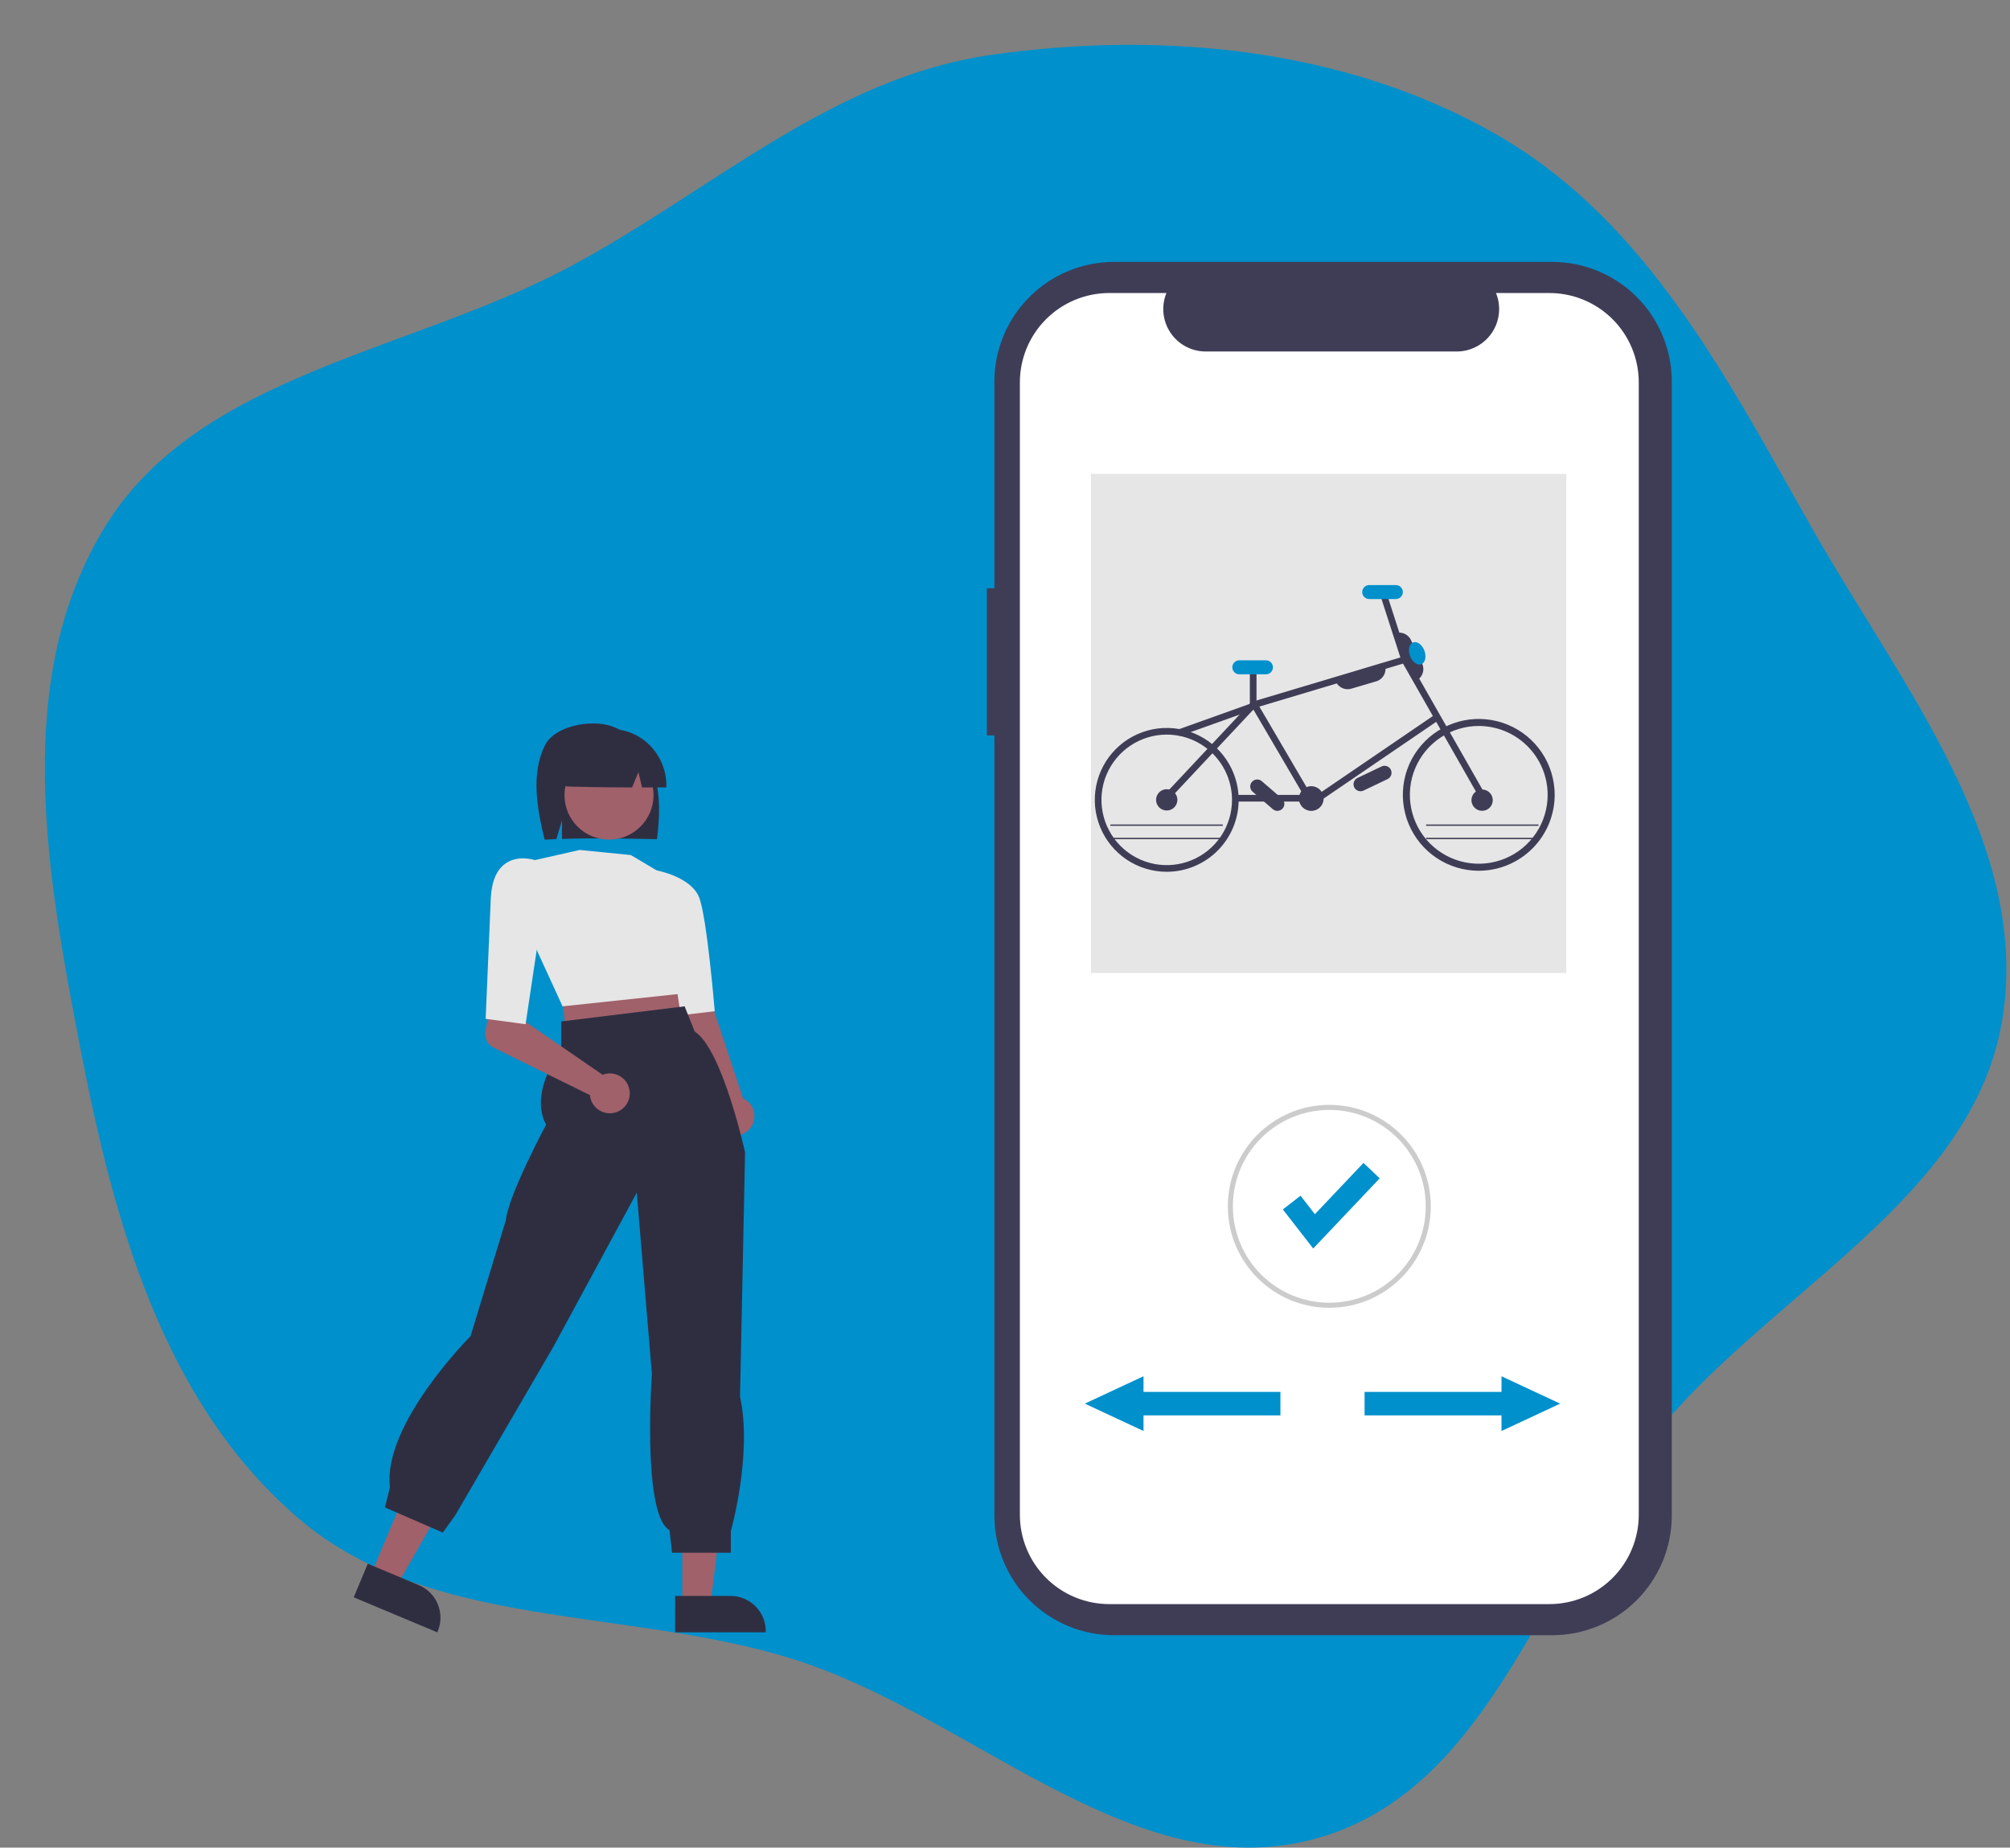<svg width="335" height="308" viewBox="0 0 335 308" fill="none" xmlns="http://www.w3.org/2000/svg">
<rect x="0" y="0" width="335" height="308" fill="#808080" stroke="none"/>
<path d="M249.69 22.587C274.775 37.098 288.068 63.559 302.139 88.292C316.966 114.354 338.624 140.863 333.673 170.205C328.743 199.425 296.238 214.842 276.906 237.837C257.233 261.238 249.12 298.501 219.026 306.575C188.845 314.673 162.113 286.028 132.341 276.625C104.499 267.832 71.657 271.88 49.754 253.114C27.102 233.705 18.937 203.436 13.387 174.706C7.741 145.482 1.837 112.893 17.746 87.431C33.34 62.473 68.192 58.675 94.662 44.628C118.405 32.029 138.49 12.944 165.299 9.133C194.09 5.04 224.733 8.15 249.69 22.587Z" fill="#0090CC"/>
<g clip-path="url(#clip0_356_37)">
<path d="M164.476 98.062H165.734V63.603C165.734 58.314 167.836 53.241 171.576 49.501C175.316 45.76 180.389 43.659 185.679 43.659H258.686C263.976 43.659 269.049 45.76 272.789 49.501C276.529 53.241 278.63 58.314 278.63 63.603V252.651C278.63 257.94 276.529 263.013 272.789 266.753C269.049 270.494 263.976 272.595 258.686 272.595H185.679C180.389 272.595 175.316 270.494 171.576 266.753C167.836 263.013 165.734 257.94 165.734 252.651V122.591H164.476V98.062Z" fill="#3F3D56"/>
<path d="M184.874 48.848H194.404C193.966 49.922 193.798 51.088 193.917 52.242C194.035 53.397 194.435 54.504 195.083 55.467C195.73 56.431 196.604 57.22 197.628 57.765C198.652 58.311 199.795 58.596 200.955 58.596H242.78C243.94 58.596 245.083 58.311 246.107 57.765C247.131 57.22 248.005 56.431 248.653 55.467C249.3 54.504 249.7 53.397 249.819 52.242C249.937 51.088 249.77 49.922 249.332 48.848H258.232C260.188 48.848 262.125 49.233 263.932 49.981C265.739 50.73 267.381 51.827 268.764 53.21C270.147 54.593 271.244 56.235 271.993 58.042C272.741 59.849 273.127 61.786 273.127 63.742V252.512C273.127 256.463 271.558 260.251 268.764 263.044C265.971 265.838 262.183 267.407 258.233 267.407H184.874C180.924 267.407 177.135 265.838 174.342 263.044C171.549 260.251 169.979 256.463 169.979 252.512V63.743C169.979 59.792 171.549 56.004 174.342 53.211C177.135 50.417 180.924 48.848 184.874 48.848V48.848Z" fill="white"/>
<path d="M221.553 218.011C230.894 218.011 238.467 210.439 238.467 201.098C238.467 191.757 230.894 184.185 221.553 184.185C212.212 184.185 204.64 191.757 204.64 201.098C204.64 210.439 212.212 218.011 221.553 218.011Z" fill="#CCCCCC"/>
<path d="M221.553 217.167C230.429 217.167 237.624 209.972 237.624 201.097C237.624 192.221 230.429 185.026 221.553 185.026C212.678 185.026 205.483 192.221 205.483 201.097C205.483 209.972 212.678 217.167 221.553 217.167Z" fill="white"/>
<path d="M218.87 208.127L213.808 201.618L216.752 199.328L219.148 202.41L227.246 193.862L229.954 196.428L218.87 208.127Z" fill="#0090CC"/>
<path d="M180.807 233.989L190.586 229.426V232.034H213.404V235.945H190.586V238.553L180.807 233.989Z" fill="#0090CC"/>
<path d="M260.029 233.989L250.25 229.426V232.034H227.432V235.946H250.25V238.553L260.029 233.989Z" fill="#0090CC"/>
<path d="M261.047 78.998H181.825V162.202H261.047V78.998Z" fill="#E6E6E6"/>
<path d="M109 128.967C107.901 125.461 105.399 122.246 101.939 121.06C98.48 119.873 92.445 120.982 90.814 124.272C88.463 129.013 89.519 134.819 90.766 139.967C91.416 139.933 92.072 139.906 92.73 139.881L93.661 136.778V139.85C98.796 139.691 104.144 139.791 109.494 139.894C109.973 136.25 110.101 132.472 109 128.967Z" fill="#2F2E41"/>
<path d="M61.808 262.549L66.128 264.359L75.168 248.557L68.791 245.884L61.808 262.549Z" fill="#A0616A"/>
<path d="M58.951 266.275L72.881 272.113L72.955 271.937C73.558 270.499 73.564 268.88 72.973 267.437C72.383 265.994 71.243 264.845 69.805 264.242L61.297 260.676L58.951 266.275Z" fill="#2F2E41"/>
<path d="M125.165 187.9C125.435 187.511 125.616 187.067 125.696 186.6C125.776 186.133 125.752 185.654 125.627 185.197C125.501 184.74 125.277 184.316 124.97 183.955C124.664 183.594 124.281 183.305 123.851 183.108L114.565 155.086L108.346 158.404L119.429 184.904C119.145 185.649 119.144 186.474 119.427 187.22C119.711 187.966 120.258 188.582 120.965 188.952C121.673 189.321 122.491 189.418 123.265 189.224C124.04 189.03 124.716 188.559 125.165 187.9V187.9Z" fill="#A0616A"/>
<path d="M113.716 267.572H118.401L120.629 249.503H113.715L113.716 267.572Z" fill="#A0616A"/>
<path d="M112.522 272.113H127.626V271.922C127.626 270.363 127.007 268.867 125.904 267.765C124.802 266.662 123.307 266.042 121.747 266.042H112.521L112.522 272.113Z" fill="#2F2E41"/>
<path d="M94.934 164.801L93.873 167.561L94.085 170.32L114.465 167.773L113.829 165.438L111.494 162.678L94.934 164.801Z" fill="#A0616A"/>
<path d="M101.502 139.966C105.6 139.966 108.922 136.644 108.922 132.547C108.922 128.449 105.6 125.127 101.502 125.127C97.405 125.127 94.083 128.449 94.083 132.547C94.083 136.644 97.405 139.966 101.502 139.966Z" fill="#A0616A"/>
<path d="M93.76 167.759L113.969 165.609L114.843 162.746C115.115 162.373 117.68 158.738 117.111 155.104C116.97 154.248 116.655 153.43 116.184 152.701C115.714 151.971 115.099 151.347 114.377 150.866L109.465 145.113L105.143 142.54L96.622 141.688L96.592 141.694L88.942 143.426L89.035 157.449L93.76 167.759Z" fill="#E6E6E6"/>
<path d="M113.46 169.245L119.122 168.572L119.107 168.394C119.055 167.769 117.817 153.045 116.548 149.663C115.253 146.209 109.642 145.133 109.404 145.088L109.335 145.076L108.088 145.824L111.529 156.578L113.46 169.245Z" fill="#E6E6E6"/>
<path d="M93.535 170.277V174.938C93.535 174.938 88.078 182.03 91.018 187.486C91.018 187.486 84.722 199.239 84.303 203.437L78.422 222.746C78.422 222.746 63.731 237.437 64.992 247.93L64.152 251.288L73.808 255.486L75.907 252.548L92.278 224.424L106.129 198.82L108.648 229.042C108.648 229.042 106.969 252.548 111.586 255.068L112.006 258.846H121.803V255.254C121.803 255.254 125.438 242.475 123.339 232.82L124.178 192.105C124.178 192.105 120.401 174.895 115.784 171.957L114.104 167.758L93.535 170.277Z" fill="#2F2E41"/>
<path d="M100.931 179.009C100.759 179.048 100.591 179.1 100.428 179.164L87.475 170.249L87.771 166.44L82.082 165.242L80.902 171.933C80.807 172.474 80.889 173.031 81.138 173.521C81.386 174.01 81.786 174.406 82.279 174.649L98.323 182.562C98.384 183.235 98.649 183.873 99.081 184.393C99.514 184.912 100.095 185.287 100.746 185.468C101.397 185.649 102.088 185.628 102.726 185.407C103.365 185.186 103.921 184.776 104.321 184.231C104.721 183.686 104.946 183.033 104.965 182.357C104.984 181.682 104.797 181.016 104.429 180.449C104.061 179.883 103.529 179.441 102.904 179.184C102.279 178.927 101.591 178.866 100.931 179.01V179.009Z" fill="#A0616A"/>
<path d="M87.598 170.74L90.234 153.152L92.398 144.067L89.165 143.392C89.077 143.359 86.445 142.469 84.317 143.902C82.788 144.935 81.94 146.891 81.799 149.719L80.943 169.844L87.598 170.74Z" fill="#E6E6E6"/>
<path d="M106.6 122.885C105.175 122.016 103.542 121.546 101.872 121.524C100.203 121.502 98.558 121.929 97.11 122.76C95.662 123.591 94.464 124.796 93.641 126.249C92.818 127.702 92.4 129.349 92.432 131.018C96.579 131.209 100.935 131.256 105.354 131.267L106.397 128.712L107.013 131.269C108.359 131.269 109.707 131.267 111.059 131.264C111.114 129.599 110.731 127.949 109.949 126.479C109.166 125.008 108.012 123.769 106.6 122.885Z" fill="#2F2E41"/>
<g clip-path="url(#clip1_356_37)">
<path d="M209.116 117.045L196.217 121.658L196.591 122.703L209.49 118.09L209.116 117.045Z" fill="#3F3D56"/>
<path d="M212.134 134.89L208.772 131.987C208.539 131.785 208.395 131.499 208.372 131.19C208.349 130.882 208.45 130.578 208.652 130.344C208.854 130.11 209.141 129.965 209.449 129.943C209.757 129.92 210.062 130.021 210.296 130.223L213.657 133.125C213.773 133.225 213.868 133.347 213.937 133.484C214.006 133.62 214.047 133.769 214.058 133.922C214.069 134.075 214.051 134.228 214.002 134.374C213.954 134.519 213.878 134.653 213.778 134.769C213.678 134.885 213.556 134.98 213.419 135.049C213.282 135.118 213.133 135.159 212.981 135.17C212.828 135.181 212.675 135.162 212.529 135.114C212.384 135.066 212.249 134.99 212.134 134.89Z" fill="#3F3D56"/>
<path d="M231.261 129.875L227.254 131.79C226.976 131.923 226.655 131.94 226.364 131.837C226.072 131.734 225.833 131.519 225.7 131.24C225.567 130.962 225.55 130.641 225.653 130.35C225.756 130.058 225.971 129.819 226.249 129.686L230.256 127.772C230.535 127.639 230.856 127.622 231.147 127.725C231.439 127.828 231.677 128.042 231.811 128.321C231.944 128.6 231.961 128.921 231.858 129.212C231.755 129.504 231.54 129.742 231.261 129.875Z" fill="#3F3D56"/>
<path d="M246.46 145.157C243.958 145.157 241.511 144.415 239.43 143.025C237.349 141.634 235.728 139.658 234.77 137.346C233.812 135.034 233.562 132.489 234.05 130.035C234.538 127.58 235.743 125.325 237.513 123.556C239.282 121.786 241.537 120.581 243.992 120.093C246.446 119.605 248.991 119.855 251.303 120.813C253.615 121.771 255.591 123.392 256.982 125.473C258.372 127.554 259.114 130.001 259.114 132.503C259.11 135.858 257.776 139.074 255.404 141.447C253.032 143.819 249.815 145.153 246.46 145.157ZM246.46 121.021C244.189 121.021 241.969 121.695 240.081 122.956C238.193 124.218 236.721 126.011 235.852 128.109C234.983 130.207 234.756 132.516 235.199 134.743C235.642 136.971 236.736 139.017 238.341 140.622C239.947 142.228 241.993 143.322 244.22 143.765C246.448 144.208 248.756 143.98 250.854 143.111C252.952 142.242 254.746 140.771 256.007 138.882C257.269 136.994 257.942 134.774 257.942 132.503C257.939 129.459 256.728 126.541 254.576 124.388C252.423 122.236 249.505 121.025 246.46 121.021Z" fill="#3F3D56"/>
<path d="M247.018 135.165C247.999 135.165 248.794 134.37 248.794 133.389C248.794 132.408 247.999 131.613 247.018 131.613C246.037 131.613 245.241 132.408 245.241 133.389C245.241 134.37 246.037 135.165 247.018 135.165Z" fill="#3F3D56"/>
<path d="M194.455 145.329C192.084 145.329 189.766 144.626 187.794 143.308C185.823 141.991 184.286 140.118 183.378 137.928C182.471 135.737 182.233 133.326 182.696 131C183.159 128.674 184.301 126.538 185.977 124.861C187.654 123.184 189.791 122.042 192.116 121.58C194.442 121.117 196.853 121.355 199.044 122.262C201.235 123.17 203.107 124.706 204.425 126.678C205.742 128.65 206.445 130.968 206.445 133.339C206.442 136.518 205.177 139.566 202.93 141.813C200.682 144.061 197.634 145.326 194.455 145.329ZM194.455 122.46C192.304 122.46 190.2 123.098 188.411 124.293C186.622 125.489 185.227 127.188 184.404 129.176C183.58 131.164 183.365 133.351 183.785 135.462C184.205 137.572 185.241 139.511 186.762 141.032C188.284 142.554 190.222 143.59 192.333 144.01C194.443 144.43 196.631 144.214 198.619 143.391C200.607 142.567 202.306 141.173 203.502 139.384C204.697 137.595 205.335 135.491 205.335 133.339C205.332 130.455 204.185 127.689 202.145 125.65C200.105 123.61 197.34 122.463 194.455 122.46Z" fill="#3F3D56"/>
<path d="M194.455 135.115C195.436 135.115 196.232 134.32 196.232 133.339C196.232 132.358 195.436 131.563 194.455 131.563C193.474 131.563 192.679 132.358 192.679 133.339C192.679 134.32 193.474 135.115 194.455 135.115Z" fill="#3F3D56"/>
<path d="M218.546 135.177C219.684 135.177 220.606 134.255 220.606 133.117C220.606 131.98 219.684 131.058 218.546 131.058C217.409 131.058 216.486 131.98 216.486 133.117C216.486 134.255 217.409 135.177 218.546 135.177Z" fill="#3F3D56"/>
<path d="M194.912 133.213L194.102 132.454L208.56 117.03L234.362 109.308L247.167 131.782L246.202 132.331L233.834 110.625L209.165 118.008L194.912 133.213Z" fill="#3F3D56"/>
<path d="M216.797 132.513H205.887V133.623H216.797V132.513Z" fill="#3F3D56"/>
<path d="M209.418 111.715H208.307V117.519H209.418V111.715Z" fill="#3F3D56"/>
<path d="M231.004 98.581L229.948 98.922L233.57 110.137L234.626 109.796L231.004 98.581Z" fill="#3F3D56"/>
<path d="M209.307 116.789L208.349 117.35L217.452 132.892L218.41 132.331L209.307 116.789Z" fill="#3F3D56"/>
<path d="M239.267 119.053L219.729 132.376L220.354 133.293L239.892 119.97L239.267 119.053Z" fill="#3F3D56"/>
<path d="M210.992 112.407H206.552C206.243 112.407 205.946 112.284 205.728 112.065C205.509 111.847 205.386 111.55 205.386 111.241C205.386 110.932 205.509 110.635 205.728 110.417C205.946 110.198 206.243 110.075 206.552 110.075H210.992C211.302 110.075 211.598 110.198 211.817 110.417C212.035 110.635 212.158 110.932 212.158 111.241C212.158 111.55 212.035 111.847 211.817 112.065C211.598 112.284 211.302 112.407 210.992 112.407Z" fill="#0090CC"/>
<path d="M232.641 99.862H228.2C227.891 99.862 227.595 99.739 227.376 99.52C227.158 99.302 227.035 99.005 227.035 98.696C227.035 98.387 227.158 98.09 227.376 97.872C227.595 97.653 227.891 97.53 228.2 97.53H232.641C232.95 97.53 233.247 97.653 233.465 97.872C233.684 98.09 233.807 98.387 233.807 98.696C233.807 99.005 233.684 99.302 233.465 99.52C233.247 99.739 232.95 99.862 232.641 99.862Z" fill="#0090CC"/>
<path d="M235.934 113.52L232.227 105.694L232.277 105.67C232.534 105.549 232.812 105.479 233.096 105.465C233.38 105.45 233.664 105.492 233.932 105.588C234.199 105.684 234.446 105.831 234.656 106.022C234.867 106.213 235.038 106.443 235.16 106.7L237.014 110.613C237.135 110.87 237.205 111.148 237.219 111.432C237.233 111.716 237.192 112 237.096 112.268C237 112.535 236.853 112.782 236.662 112.992C236.471 113.203 236.241 113.374 235.984 113.496L235.934 113.52Z" fill="#3F3D56"/>
<path d="M224.601 114.895C224.135 114.894 223.681 114.742 223.307 114.462C222.934 114.182 222.66 113.79 222.528 113.342L222.512 113.289L230.818 110.838L230.833 110.891C230.914 111.164 230.94 111.45 230.91 111.733C230.88 112.015 230.794 112.289 230.658 112.539C230.522 112.789 230.339 113.009 230.118 113.188C229.896 113.367 229.642 113.5 229.37 113.58L225.217 114.806C225.017 114.865 224.81 114.895 224.601 114.895Z" fill="#3F3D56"/>
<path d="M203.797 137.444H185.064V137.666H203.797V137.444Z" fill="#3F3D56"/>
<path d="M203.797 139.665H185.064V139.887H203.797V139.665Z" fill="#3F3D56"/>
<path d="M256.419 137.444H237.687V137.666H256.419V137.444Z" fill="#3F3D56"/>
<path d="M256.419 139.665H237.687V139.887H256.419V139.665Z" fill="#3F3D56"/>
<path d="M236.877 110.736C237.539 110.492 237.773 109.478 237.401 108.471C237.029 107.465 236.191 106.847 235.53 107.092C234.869 107.336 234.634 108.35 235.006 109.356C235.378 110.363 236.216 110.981 236.877 110.736Z" fill="#0090CC"/>
</g>
</g>
<defs>
<clipPath id="clip0_356_37">
<rect width="275.794" height="228.936" fill="white" transform="translate(32.901 43.659)"/>
</clipPath>
<clipPath id="clip1_356_37">
<rect width="88.222" height="68.31" fill="white" transform="translate(177.553 77.04)"/>
</clipPath>
</defs>
</svg>
